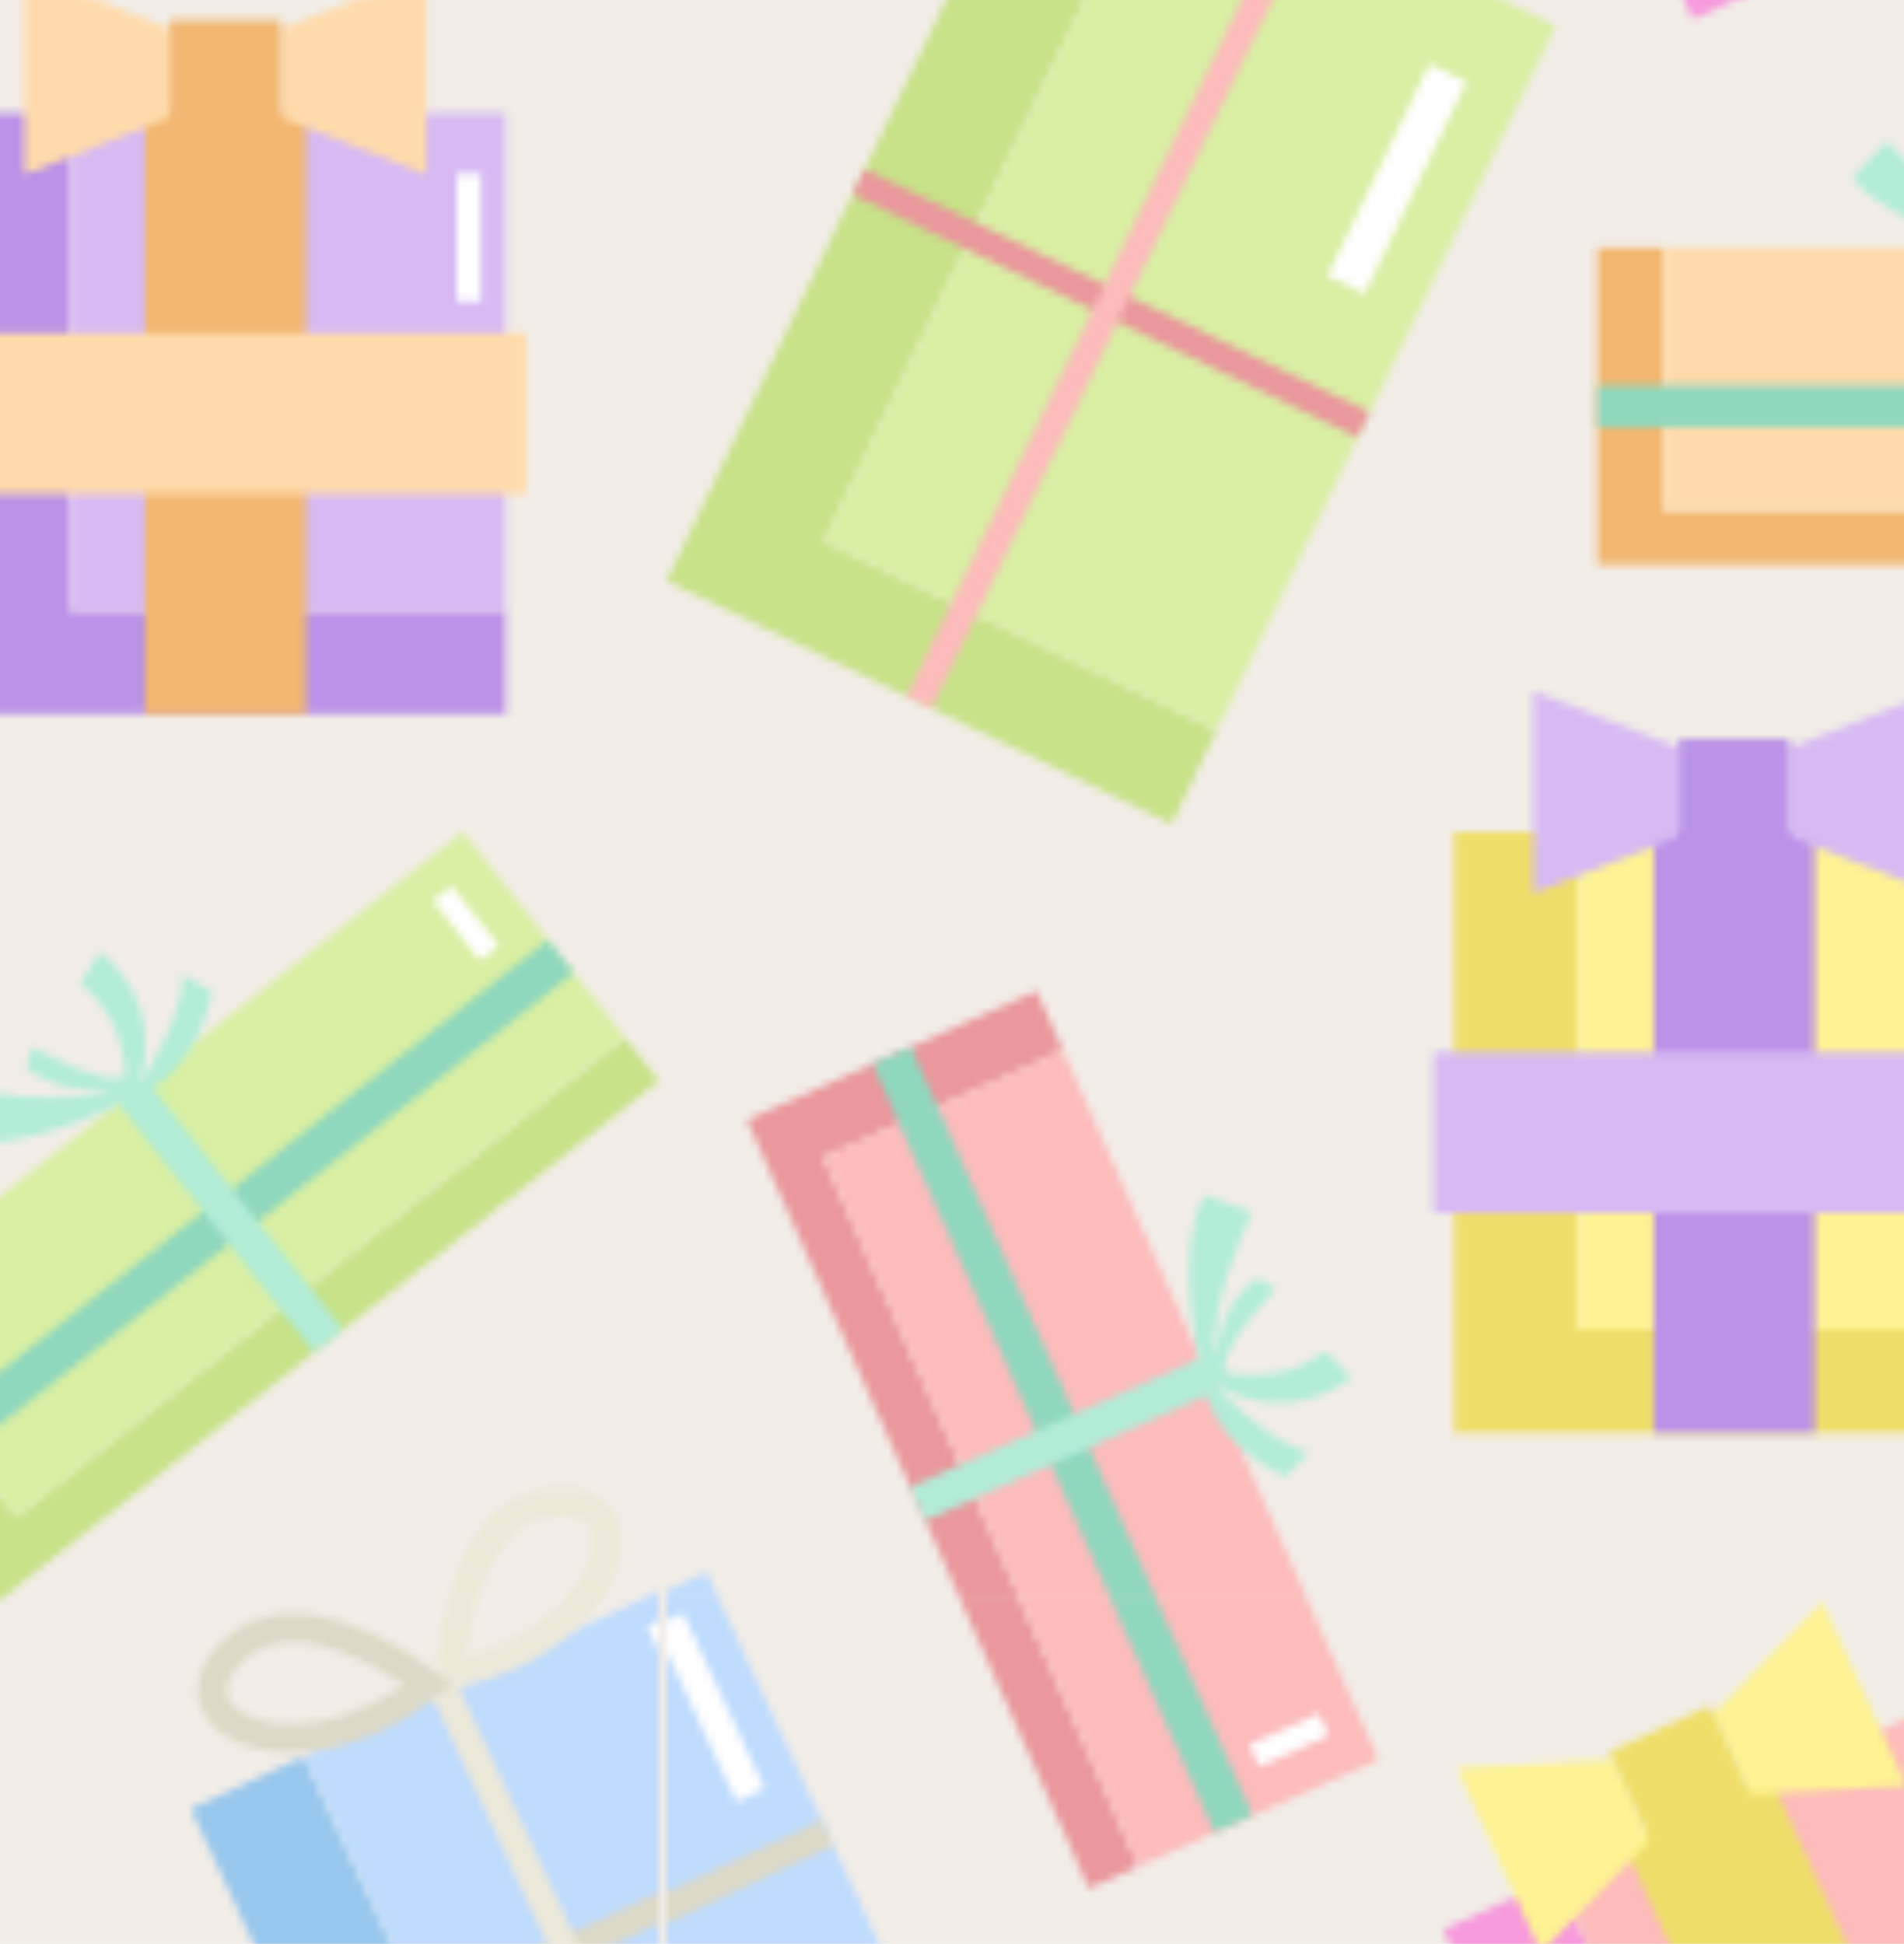 <?xml version="1.0" encoding="UTF-8"?><svg id="Layer_2" xmlns="http://www.w3.org/2000/svg" xmlns:xlink="http://www.w3.org/1999/xlink" viewBox="0 0 244.84 250"><defs><style>.cls-1{fill:#ea989d;}.cls-1,.cls-2,.cls-3,.cls-4,.cls-5,.cls-6,.cls-7,.cls-8,.cls-9,.cls-10,.cls-11,.cls-12,.cls-13,.cls-14,.cls-15,.cls-16,.cls-17,.cls-18,.cls-19,.cls-20,.cls-21,.cls-22{stroke-width:0px;}.cls-2{fill:#f79add;}.cls-3{fill:#d7baf4;}.cls-4{fill:#bfdcfe;}.cls-5{fill:none;}.cls-6{fill:#b2edd8;}.cls-7{fill:#c7e288;}.cls-8{fill:#efdf6a;}.cls-9{fill:#ffdbab;}.cls-10{fill:url(#New_Pattern);}.cls-11{fill:#fdbbbc;}.cls-12{fill:#d9efa3;}.cls-13{fill:#98c7ed;}.cls-14{fill:#8fd8be;}.cls-15{fill:#ede9d9;}.cls-16{fill:#f2ede7;}.cls-17{fill:#f2b770;}.cls-18{fill:#fff;}.cls-19{fill:#ba92e8;}.cls-20{fill:#f6bae6;}.cls-21{fill:#ddd9c7;}.cls-22{fill:#fef493;}</style><pattern id="New_Pattern" x="0" y="0" width="486.02" height="315.92" patternTransform="translate(85.71 -110)" patternUnits="userSpaceOnUse" viewBox="0 0 486.02 315.92"><rect class="cls-5" x="0" y="0" width="486.02" height="315.92"/><polygon class="cls-4" points="440.35 335.81 465.85 390.66 516.68 367.03 491.18 312.18 440.35 335.81"/><path class="cls-15" d="M459.67,327.1l-2.29.47.05-2.34c.02-.73.47-18.04,10.7-22.79,1.25-.58,2.61-.95,4.04-1.1,4.55-.47,7.84,1.36,8.82,4.89,1.45,5.27-3.05,13.52-13.11,18.19h0c-2.51,1.17-5.27,2.07-8.2,2.68ZM461.34,322.86c1.75-.49,3.41-1.09,4.96-1.81h0c8.61-4,11.97-10.6,11.08-13.82-.59-2.15-2.96-2.37-4.84-2.17-1.01.11-1.97.36-2.85.77-6.14,2.86-7.88,12.46-8.36,17.03Z"/><polygon class="cls-7" points="63.81 89.03 49.38 82.09 0 184.72 64.95 215.97 70.74 203.94 20.22 179.64 63.81 89.03"/><polygon class="cls-12" points="63.81 89.03 20.22 179.64 70.74 203.94 114.32 113.33 63.81 89.03"/><polygon class="cls-1" points="23.91 135.03 25.47 131.78 90.42 163.03 88.85 166.27 23.91 135.03"/><polygon class="cls-11" points="34.08 201.12 30.87 199.57 80.54 96.34 83.74 97.88 34.08 201.12"/><path class="cls-11" d="M82.79,98.44l-1.82-1.47,1.84-1.45c.58-.46,14.24-11.08,24.41-6.19,1.25.6,2.39,1.41,3.41,2.42,3.25,3.22,3.93,6.93,1.82,9.92-3.15,4.47-12.38,6.22-22.38,1.41h0c-2.5-1.2-4.95-2.77-7.27-4.64ZM87.13,97.04c1.48,1.04,3.01,1.94,4.55,2.68h0c8.56,4.12,15.79,2.53,17.71-.2,1.28-1.82-.05-3.79-1.39-5.12-.72-.71-1.53-1.29-2.4-1.71-6.1-2.94-14.63,1.82-18.47,4.34Z"/><path class="cls-1" d="M80.69,97.43l2.28.5-.02-2.34c0-.74-.23-18.04-10.39-22.93-1.24-.6-2.6-.99-4.02-1.15-4.54-.53-7.86,1.25-8.88,4.77-1.52,5.25,2.87,13.55,12.86,18.36h0c2.5,1.2,5.25,2.14,8.17,2.78ZM79.08,93.16c-1.74-.51-3.39-1.14-4.94-1.88h0c-8.56-4.12-11.83-10.75-10.9-13.96.62-2.14,2.99-2.33,4.87-2.11,1.01.12,1.96.39,2.84.81,6.1,2.94,7.71,12.57,8.13,17.14Z"/><polygon class="cls-18" points="89.78 147.8 84.97 145.49 98.08 118.22 102.89 120.54 89.78 147.8"/><polygon class="cls-17" points="128.13 141.87 119.68 141.87 119.68 182.64 227.81 182.64 227.81 175.6 128.13 175.6 128.13 141.87"/><rect class="cls-9" x="128.13" y="141.87" width="99.68" height="33.73"/><polygon class="cls-14" points="128.13 159.58 119.68 159.58 119.68 164.93 227.81 164.93 227.81 164 227.81 159.58 128.13 159.58"/><polygon class="cls-6" points="171.89 141.87 171.4 141.87 171.4 182.64 176.09 182.64 176.09 175.6 176.09 141.87 171.89 141.87"/><path class="cls-6" d="M172.42,142.22s-14.78-2.58-19.94-9.38l4.46-4.69s9.38,10.79,15.25,11.73c0,0-5.87-2.58-7.27-8.92l2.35-1.64s3.75,9.62,7.04,10.32c0,0,4.69-5.63,2.82-12.9l4.46-1.64s3.11,9.62-6.42,16.54c0,0,9.94-3.4,12.99-7.62l1.64,3.99s-7.74,7.74-17.36,4.22Z"/><rect class="cls-18" x="219.29" y="146.47" width="3.11" height="9.79"/><polygon class="cls-7" points="382.49 278.67 375.85 283.89 401.08 315.92 486.02 249.02 481.67 243.49 403.36 305.16 382.49 278.67"/><polygon class="cls-12" points="382.49 278.67 403.36 305.16 481.67 243.49 460.8 216.99 382.49 278.67"/><polygon class="cls-14" points="393.45 292.58 386.81 297.81 390.12 302.01 475.06 235.1 474.49 234.38 471.76 230.9 393.45 292.58"/><polygon class="cls-6" points="416.86 251.59 416.48 251.89 441.7 283.92 445.39 281.02 441.04 275.49 420.16 248.99 416.86 251.59"/><path class="cls-6" d="M417.5,251.54s-13.21,7.12-21.47,4.97l.6-6.45s14.05,2.67,19.24-.22c0,0-6.21,1.6-11.23-2.5l.83-2.74s8.9,5.23,11.92,3.76c0,0,.2-7.33-5.77-11.88l2.49-4.05s8.39,5.63,5.19,16.97c0,0,5.71-8.82,5.49-14.03l3.76,2.12s-1.29,10.87-11.03,14.06Z"/><polygon class="cls-18" points="465.45 231.64 463 233.56 456.94 225.87 459.39 223.95 465.45 231.64"/><polygon class="cls-1" points="51.01 245.16 47.58 237.44 10.33 254.02 54.3 352.81 60.73 349.94 20.2 258.87 51.01 245.16"/><polygon class="cls-11" points="51.01 245.16 20.2 258.87 60.73 349.94 91.54 336.23 51.01 245.16"/><polygon class="cls-14" points="34.83 252.36 31.4 244.64 26.51 246.81 70.48 345.6 71.32 345.23 75.36 343.43 34.83 252.36"/><polygon class="cls-6" points="68.8 285.13 68.61 284.69 31.36 301.26 33.27 305.55 39.7 302.69 70.51 288.97 68.8 285.13"/><path class="cls-6" d="M68.7,285.77s-3.65-14.55.46-22.04l6.1,2.16s-6.04,12.96-4.52,18.7c0,0-.03-6.41,5.19-10.27l2.45,1.48s-7.26,7.34-6.57,10.63c0,0,7.05,2,12.94-2.67l3.31,3.41s-7.52,6.75-17.72.86c0,0,7.15,7.7,12.25,8.77l-2.98,3.12s-10.22-3.92-10.92-14.14Z"/><polygon class="cls-18" points="76.2 337.14 74.94 334.29 83.88 330.31 85.15 333.15 76.2 337.14"/><polygon class="cls-14" points="237.34 68.89 224.59 65.82 210.44 124.61 267.83 138.42 270.39 127.79 225.75 117.05 237.34 68.89"/><polygon class="cls-6" points="237.34 68.89 225.75 117.05 270.39 127.79 281.97 79.63 237.34 68.89"/><polygon class="cls-8" points="217.17 96.65 217.86 93.78 275.25 107.59 274.56 110.46 217.17 96.65"/><polygon class="cls-22" points="240.55 131.85 237.72 131.17 251.99 71.85 254.83 72.54 240.55 131.85"/><path class="cls-22" d="M254.16,73.15l-1.71-.86,1.22-1.48c.38-.46,9.49-11.33,18.47-9.17,1.1.27,2.16.72,3.15,1.35,3.16,2.01,4.34,4.87,3.17,7.63-1.75,4.12-8.84,7.11-17.67,4.99h0c-2.21-.53-4.44-1.36-6.62-2.46ZM257.39,71.27c1.37.58,2.74,1.03,4.11,1.36h0c7.56,1.82,13.07-.7,14.15-3.21.71-1.68-.69-3.02-2-3.86-.7-.45-1.45-.77-2.22-.95-5.39-1.3-11.4,3.98-14.03,6.66Z"/><path class="cls-8" d="M252.31,72.7h1.91s-.41-1.86-.41-1.86c-.13-.59-3.3-14.41-12.28-16.57-1.1-.27-2.25-.34-3.42-.23-3.73.36-6.08,2.36-6.29,5.35-.31,4.47,4.64,10.36,13.47,12.48h0c2.21.53,4.57.81,7.02.82ZM250.28,69.56c-1.48-.11-2.91-.33-4.28-.66h0c-7.56-1.82-11.32-6.57-11.13-9.3.13-1.82,1.99-2.38,3.53-2.53.83-.08,1.64-.03,2.41.16,5.39,1.3,8.34,8.73,9.47,12.32Z"/><polygon class="cls-18" points="271.01 101.63 267.82 100.86 272.34 82.08 275.53 82.85 271.01 101.63"/><polygon class="cls-1" points="319.36 69.69 311.11 71.54 320.03 111.32 425.54 87.67 424 80.8 326.73 102.6 319.36 69.69"/><polygon class="cls-11" points="319.36 69.69 326.73 102.6 424 80.8 416.62 47.88 319.36 69.69"/><polygon class="cls-13" points="323.23 86.97 314.98 88.82 316.15 94.04 421.67 70.38 421.46 69.48 420.5 65.17 323.23 86.97"/><polygon class="cls-4" points="362.05 60.12 361.58 60.22 370.49 100.01 375.07 98.98 373.53 92.11 366.15 59.2 362.05 60.12"/><path class="cls-4" d="M362.65,60.34s-14.99.72-21.52-4.79l3.33-5.56s11.51,8.48,17.45,8.11c0,0-6.29-1.23-9.05-7.11l1.93-2.12s5.77,8.56,9.12,8.53c0,0,3.35-6.52-.07-13.21l3.99-2.58s5.14,8.7-2.65,17.54c0,0,8.96-5.49,11.01-10.28l2.48,3.53s-5.86,9.25-16.02,7.92Z"/><polygon class="cls-18" points="414.83 62.57 411.35 63.35 409.02 52.93 412.49 52.15 414.83 62.57"/><polygon class="cls-19" points="410.25 124.54 394.24 124.54 394.24 201.85 466.31 201.85 466.31 188.5 410.25 188.5 410.25 124.54"/><rect class="cls-3" x="410.25" y="124.54" width="56.06" height="63.96"/><polygon class="cls-17" points="424.52 124.54 419.93 124.54 419.93 201.85 440.61 201.85 440.61 188.5 440.61 124.54 424.52 124.54"/><polygon class="cls-9" points="468.92 157.45 468.92 152.85 391.62 152.85 391.62 173.54 404.96 173.54 468.92 173.54 468.92 157.45"/><polygon class="cls-9" points="456.09 106.41 437.39 113.72 437.39 125.12 456.09 132.43 456.09 106.41"/><polygon class="cls-9" points="404.45 106.41 404.45 132.43 423.15 125.12 423.15 113.72 404.45 106.41"/><polygon class="cls-17" points="437.39 112.58 423.15 112.58 423.15 113.72 423.15 125.12 423.15 126.26 437.39 126.26 437.39 125.12 437.39 113.72 437.39 112.58"/><rect class="cls-18" x="460.02" y="132.33" width="3.11" height="16.46"/><polygon class="cls-2" points="114.45 35.52 99.87 42.16 131.95 112.5 197.53 82.59 191.99 70.45 140.99 93.71 114.45 35.52"/><polygon class="cls-11" points="114.45 35.52 140.99 93.71 191.99 70.45 165.45 12.26 114.45 35.52"/><polygon class="cls-8" points="127.43 29.6 123.25 31.5 155.33 101.84 174.15 93.26 168.61 81.11 142.07 22.92 127.43 29.6"/><polygon class="cls-22" points="181.48 41.11 179.58 36.93 109.24 69.01 117.82 87.83 129.97 82.29 188.16 55.75 181.48 41.11"/><polygon class="cls-22" points="148.63 0 134.65 14.41 139.38 24.78 159.43 23.67 148.63 0"/><polygon class="cls-22" points="101.64 21.43 112.44 45.1 126.42 30.69 121.69 20.32 101.64 21.43"/><polygon class="cls-8" points="134.17 13.37 121.22 19.28 121.69 20.32 126.42 30.69 126.9 31.73 139.85 25.82 139.38 24.78 134.65 14.41 134.17 13.37"/><polygon class="cls-18" points="172.62 35.64 169.79 36.93 162.96 21.95 165.79 20.66 172.62 35.64"/><polygon class="cls-13" points="311.44 137.74 295.76 141.03 319.14 252.5 389.67 237.7 386.93 224.64 332.07 236.14 311.44 137.74"/><polygon class="cls-4" points="311.44 137.74 332.07 236.14 386.93 224.64 366.3 126.24 311.44 137.74"/><polygon class="cls-2" points="307.82 198.53 307.08 195 377.62 180.21 378.36 183.73 307.82 198.53"/><polygon class="cls-20" points="356.15 244.73 352.66 245.47 329.15 133.34 332.64 132.61 356.15 244.73"/><path class="cls-20" d="M332.22,133.63l-2.34-.06.57-2.27c.18-.71,4.54-17.47,15.58-19.78,1.35-.28,2.76-.34,4.18-.16,4.54.57,7.34,3.1,7.49,6.76.22,5.46-6.03,12.47-16.88,14.75h0c-2.72.57-5.61.82-8.6.75ZM334.81,129.88c1.81-.08,3.57-.29,5.24-.65h0c9.29-1.95,14.06-7.61,13.92-10.95-.09-2.22-2.35-2.97-4.22-3.21-1.01-.13-2-.09-2.95.11-6.63,1.39-10.5,10.35-12,14.7Z"/><path class="cls-2" d="M329.94,134.11l2.12-.99-1.44-1.84c-.45-.58-11.18-14.17-22.22-11.85-1.35.28-2.66.8-3.89,1.54-3.93,2.35-5.47,5.78-4.14,9.2,2,5.09,10.54,9,21.39,6.72h0c2.72-.57,5.47-1.5,8.17-2.77ZM326.06,131.71c-1.69.66-3.39,1.16-5.06,1.52h0c-9.3,1.95-15.93-1.32-17.15-4.43-.81-2.07.95-3.66,2.58-4.64.87-.52,1.79-.89,2.74-1.09,6.63-1.39,13.77,5.27,16.89,8.64Z"/><polygon class="cls-18" points="369.4 167.29 365.04 168.2 357.92 134.24 362.27 133.32 369.4 167.29"/><polygon class="cls-19" points="352.98 296.61 350.69 283.14 199.55 309.4 209.84 370.03 221.07 368.12 213.07 320.97 352.98 296.61"/><polygon class="cls-3" points="352.98 296.61 213.07 320.97 221.07 368.12 360.98 343.77 352.98 296.61"/><polygon class="cls-8" points="301.27 291.53 304.3 291.02 314.59 351.64 311.56 352.16 301.27 291.53"/><polygon class="cls-22" points="204.95 341.21 204.44 338.22 356.14 311.86 356.65 314.86 204.95 341.21"/><path class="cls-22" d="M355.79,314.47l.13-1.99,1.91.56c.6.18,14.74,4.45,16.35,13.94.2,1.16.2,2.36,0,3.57-.64,3.85-2.88,6.15-6.01,6.16-4.67,0-10.44-5.55-12.02-14.88h0c-.4-2.34-.52-4.81-.36-7.35ZM358.91,316.8c0,1.55.13,3.05.38,4.49h0c1.36,7.99,6.03,12.24,8.87,12.23,1.9,0,2.61-1.9,2.88-3.49.14-.86.14-1.7,0-2.52-.97-5.7-8.48-9.29-12.13-10.71Z"/><path class="cls-8" d="M355.46,312.51l.78,1.84,1.62-1.16c.51-.37,12.45-9.06,10.84-18.55-.2-1.16-.59-2.29-1.18-3.37-1.87-3.42-4.75-4.85-7.71-3.83-4.41,1.53-8.02,8.69-6.44,18.02h0c.4,2.34,1.1,4.71,2.09,7.06ZM357.64,309.28c-.5-1.46-.88-2.93-1.13-4.37h0c-1.36-7.99,1.65-13.54,4.34-14.47,1.79-.62,3.09.93,3.87,2.35.42.76.7,1.56.84,2.37.97,5.7-4.94,11.57-7.92,14.12Z"/><polygon class="cls-18" points="325.88 345.06 325.24 341.31 354.43 336.36 355.07 340.1 325.88 345.06"/><polygon class="cls-2" points="249.42 195.91 238.47 184.22 184.59 234.71 233.87 287.3 243.61 278.17 205.28 237.27 249.42 195.91"/><polygon class="cls-20" points="249.42 195.91 205.28 237.27 243.61 278.17 287.74 236.82 249.42 195.91"/><polygon class="cls-21" points="210.21 210.7 212.84 208.23 262.12 260.83 259.49 263.29 210.21 210.7"/><polygon class="cls-15" points="210.45 262.3 208.01 259.7 262.38 208.77 264.81 211.36 210.45 262.3"/><path class="cls-15" d="M263.72,211.54l-1.17-2.03,2.24-.69c.7-.21,17.28-5.19,24.99,3.04.95,1.01,1.72,2.18,2.31,3.49,1.87,4.17,1.16,7.87-1.89,9.91-4.55,3.03-13.79,1.32-21.37-6.77h0c-1.9-2.03-3.61-4.37-5.1-6.96ZM268.28,211.8c1.01,1.51,2.1,2.9,3.27,4.14h0c6.49,6.93,13.8,8.06,16.58,6.21,1.85-1.23,1.32-3.55.55-5.28-.42-.93-.96-1.76-1.62-2.46-4.63-4.94-14.3-3.59-18.79-2.62Z"/><path class="cls-21" d="M262.13,209.84l1.95,1.29.83-2.19c.26-.69,6.3-16.91-1.41-25.14-.94-1.01-2.07-1.86-3.33-2.53-4.04-2.14-7.79-1.67-10.01,1.24-3.32,4.35-2.22,13.68,5.36,21.77h0c1.9,2.03,4.12,3.89,6.61,5.55ZM262.17,205.28c-1.44-1.1-2.76-2.29-3.93-3.54h0c-6.49-6.93-7.15-14.3-5.12-16.95,1.35-1.77,3.63-1.09,5.3-.21.9.48,1.69,1.07,2.35,1.78,4.63,4.95,2.65,14.5,1.39,18.92Z"/><polygon class="cls-18" points="263.67 252.59 260.93 249.67 279.12 232.64 281.85 235.56 263.67 252.59"/><polygon class="cls-13" points="-45.67 335.81 -60.19 342.56 -29.07 409.51 36.29 379.13 30.66 367.03 -20.17 390.66 -45.67 335.81"/><polygon class="cls-4" points="-45.67 335.81 -20.17 390.66 30.66 367.03 5.16 312.18 -45.67 335.81"/><polygon class="cls-21" points="-43.87 377.67 -45.39 374.4 19.96 344.02 21.48 347.29 -43.87 377.67"/><polygon class="cls-15" points="5.22 393.57 2 395.07 -29.41 327.52 -26.18 326.01 5.22 393.57"/><path class="cls-15" d="M-26.35,327.1l-2.29.47.05-2.34c.02-.73.47-18.04,10.7-22.79,1.25-.58,2.61-.95,4.04-1.1,4.55-.47,7.84,1.36,8.82,4.89,1.45,5.27-3.05,13.52-13.11,18.19h0c-2.51,1.17-5.27,2.07-8.2,2.68ZM-24.68,322.86c1.75-.49,3.41-1.09,4.96-1.81h0c8.61-4,11.97-10.6,11.08-13.82-.59-2.15-2.96-2.37-4.84-2.17-1.01.11-1.97.36-2.85.77-6.14,2.86-7.88,12.46-8.36,17.03Z"/><path class="cls-21" d="M-28.47,328.09l1.84-1.45-1.82-1.47c-.57-.46-14.1-11.27-24.32-6.51-1.25.58-2.41,1.38-3.44,2.38-3.29,3.17-4.02,6.87-1.95,9.9,3.09,4.51,12.3,6.38,22.36,1.71h0c2.51-1.17,4.98-2.7,7.33-4.55ZM-32.79,326.63c-1.5,1.02-3.04,1.9-4.59,2.62h0c-8.61,4-15.82,2.32-17.71-.43-1.26-1.84.1-3.79,1.46-5.1.73-.71,1.55-1.27,2.42-1.68,6.15-2.86,14.61,2.01,18.41,4.59Z"/><polygon class="cls-18" points="12.63 339.98 9 341.67 -1.5 319.07 2.12 317.39 12.63 339.98"/><polygon class="cls-8" points="117.27 217.01 101.26 217.01 101.26 294.32 173.33 294.32 173.33 280.97 117.27 280.97 117.27 217.01"/><rect class="cls-22" x="117.27" y="217.01" width="56.06" height="63.96"/><polygon class="cls-19" points="131.54 217.01 126.95 217.01 126.95 294.32 147.64 294.32 147.64 280.97 147.64 217.01 131.54 217.01"/><polygon class="cls-3" points="175.95 249.92 175.95 245.32 98.64 245.32 98.64 266.01 111.99 266.01 175.95 266.01 175.95 249.92"/><polygon class="cls-3" points="163.11 198.88 144.41 206.19 144.41 217.59 163.11 224.9 163.11 198.88"/><polygon class="cls-3" points="111.47 198.88 111.47 224.9 130.17 217.59 130.17 206.19 111.47 198.88"/><polygon class="cls-19" points="144.41 205.05 130.17 205.05 130.17 206.19 130.17 217.59 130.17 218.73 144.41 218.73 144.41 217.59 144.41 206.19 144.41 205.05"/><rect class="cls-18" x="166.15" y="223.02" width="3.11" height="17.8"/><polygon class="cls-13" points="440.35 19.89 425.83 26.64 456.95 93.59 522.31 63.21 516.68 51.11 465.85 74.74 440.35 19.89"/><polygon class="cls-4" points="440.35 19.89 465.85 74.74 516.68 51.11 491.18 -3.74 440.35 19.89"/><polygon class="cls-21" points="442.15 61.75 440.63 58.48 505.99 28.1 507.51 31.37 442.15 61.75"/><polygon class="cls-15" points="491.25 77.65 488.02 79.15 456.61 11.59 459.84 10.09 491.25 77.65"/><path class="cls-15" d="M459.67,11.18l-2.29.47.05-2.34c.02-.73.47-18.04,10.7-22.79,1.25-.58,2.61-.95,4.04-1.1,4.55-.47,7.84,1.36,8.82,4.89,1.45,5.27-3.05,13.52-13.11,18.19h0c-2.51,1.17-5.27,2.07-8.2,2.68ZM461.34,6.94c1.75-.49,3.41-1.09,4.96-1.81h0c8.61-4,11.97-10.6,11.08-13.82-.59-2.15-2.96-2.37-4.84-2.17-1.01.11-1.97.36-2.85.77-6.14,2.86-7.88,12.46-8.36,17.03Z"/><path class="cls-21" d="M457.55,12.16l1.84-1.45-1.82-1.47c-.57-.46-14.1-11.27-24.32-6.51-1.25.58-2.41,1.38-3.44,2.38-3.29,3.17-4.02,6.87-1.95,9.9,3.09,4.51,12.3,6.38,22.36,1.71h0c2.51-1.17,4.98-2.7,7.33-4.55ZM453.23,10.7c-1.5,1.02-3.04,1.9-4.59,2.62h0c-8.61,4-15.82,2.32-17.71-.43-1.26-1.84.1-3.79,1.46-5.1.73-.71,1.55-1.27,2.42-1.68,6.15-2.86,14.61,2.01,18.41,4.59Z"/><polygon class="cls-18" points="498.65 24.06 495.02 25.74 484.52 3.15 488.15 1.46 498.65 24.06"/><polygon class="cls-1" points="51.01 -70.76 47.58 -78.48 10.33 -61.91 54.3 36.88 60.73 34.02 20.2 -57.05 51.01 -70.76"/><polygon class="cls-11" points="51.01 -70.76 20.2 -57.05 60.73 34.02 91.54 20.31 51.01 -70.76"/><polygon class="cls-14" points="34.83 -63.56 31.4 -71.28 26.51 -69.11 70.48 29.68 71.32 29.31 75.36 27.51 34.83 -63.56"/><polygon class="cls-18" points="76.2 21.21 74.94 18.37 83.88 14.39 85.15 17.23 76.2 21.21"/><polygon class="cls-19" points="352.98 -19.31 350.69 -32.78 199.55 -6.52 209.84 54.11 221.07 52.2 213.07 5.05 352.98 -19.31"/><polygon class="cls-3" points="352.98 -19.31 213.07 5.05 221.07 52.2 360.98 27.85 352.98 -19.31"/><polygon class="cls-8" points="301.27 -24.39 304.3 -24.91 314.59 35.72 311.56 36.23 301.27 -24.39"/><polygon class="cls-22" points="204.95 25.29 204.44 22.3 356.14 -4.06 356.65 -1.07 204.95 25.29"/><path class="cls-22" d="M355.79-1.45l.13-1.99,1.91.56c.6.18,14.74,4.45,16.35,13.94.2,1.16.2,2.36,0,3.57-.64,3.85-2.88,6.15-6.01,6.16-4.67,0-10.44-5.55-12.02-14.88h0c-.4-2.34-.52-4.81-.36-7.35ZM358.91.88c0,1.55.13,3.05.38,4.49h0c1.36,7.99,6.03,12.24,8.87,12.23,1.9,0,2.61-1.9,2.88-3.49.14-.86.14-1.7,0-2.52-.97-5.7-8.48-9.29-12.13-10.71Z"/><polygon class="cls-18" points="325.88 29.13 325.24 25.39 354.43 20.44 355.07 24.18 325.88 29.13"/><polygon class="cls-13" points="-45.67 19.89 -60.19 26.64 -29.07 93.59 36.29 63.21 30.66 51.11 -20.17 74.74 -45.67 19.89"/><polygon class="cls-4" points="-45.67 19.89 -20.17 74.74 30.66 51.11 5.16 -3.74 -45.67 19.89"/><polygon class="cls-21" points="-43.87 61.75 -45.39 58.48 19.96 28.1 21.48 31.37 -43.87 61.75"/><polygon class="cls-15" points="5.22 77.65 2 79.15 -29.41 11.59 -26.18 10.09 5.22 77.65"/><polygon class="cls-18" points="12.63 24.06 9 25.74 -1.5 3.15 2.12 1.46 12.63 24.06"/></pattern></defs><g id="PATTERN"><rect class="cls-16" width="244.84" height="250"/><rect class="cls-10" width="244.84" height="250"/></g></svg>